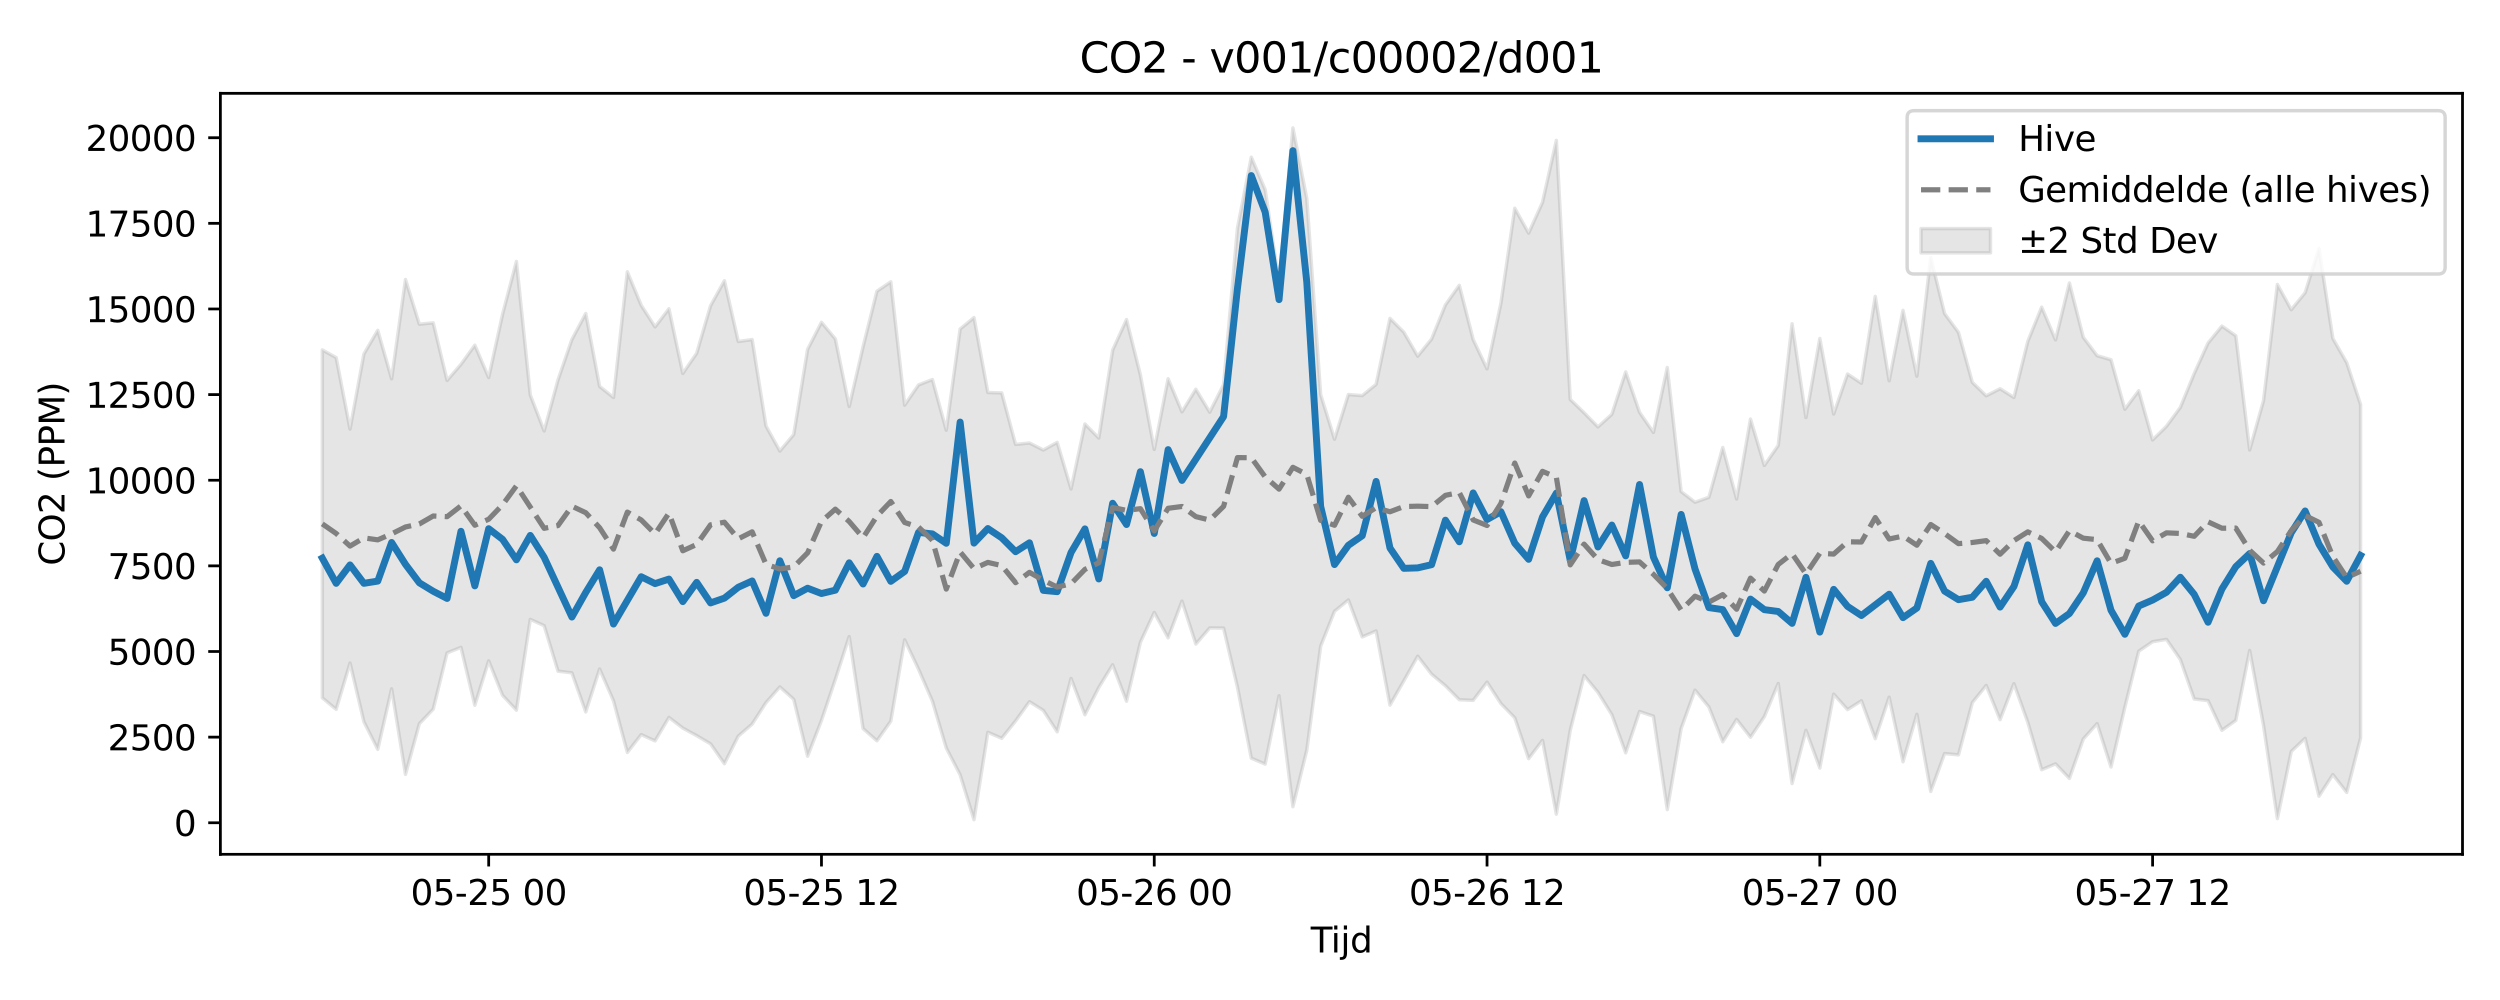 <?xml version="1.0" encoding="utf-8" standalone="no"?>
<!DOCTYPE svg PUBLIC "-//W3C//DTD SVG 1.1//EN"
  "http://www.w3.org/Graphics/SVG/1.1/DTD/svg11.dtd">
<svg xmlns:xlink="http://www.w3.org/1999/xlink" width="720pt" height="288pt" viewBox="0 0 720 288" xmlns="http://www.w3.org/2000/svg" version="1.1">
 <defs>
  <style type="text/css">*{stroke-linejoin: round; stroke-linecap: butt}</style>
 </defs>
 <g id="figure_1">
  <g id="patch_1">
   <path d="M 0 288 
L 720 288 
L 720 0 
L 0 0 
z
" style="fill: #ffffff"/>
  </g>
  <g id="axes_1">
   <g id="patch_2">
    <path d="M 63.47 246.04 
L 709.2 246.04 
L 709.2 26.88 
L 63.47 26.88 
z
" style="fill: #ffffff"/>
   </g>
   <g id="FillBetweenPolyCollection_1">
    <defs>
     <path id="m404942cc00" d="M 92.821 -187.23 
L 92.821 -87.02 
L 96.815 -83.701 
L 100.808 -97.043 
L 104.802 -80.137 
L 108.795 -72.18 
L 112.788 -89.615 
L 116.782 -64.968 
L 120.775 -79.576 
L 124.768 -83.764 
L 128.762 -99.962 
L 132.755 -101.563 
L 136.749 -84.878 
L 140.742 -97.674 
L 144.735 -87.753 
L 148.729 -83.465 
L 152.722 -109.619 
L 156.715 -107.804 
L 160.709 -94.693 
L 164.702 -94.223 
L 168.696 -82.958 
L 172.689 -95.328 
L 176.682 -86.18 
L 180.676 -71.297 
L 184.669 -76.434 
L 188.663 -74.62 
L 192.656 -81.383 
L 196.649 -78.308 
L 200.643 -76.134 
L 204.636 -73.774 
L 208.629 -68.051 
L 212.623 -75.991 
L 216.616 -79.459 
L 220.61 -85.636 
L 224.603 -90.169 
L 228.596 -86.59 
L 232.59 -70.209 
L 236.583 -80.503 
L 240.577 -92.334 
L 244.57 -104.668 
L 248.563 -78.169 
L 252.557 -74.65 
L 256.55 -80.3 
L 260.543 -103.726 
L 264.537 -95.259 
L 268.53 -86.086 
L 272.524 -72.586 
L 276.517 -64.861 
L 280.51 -51.922 
L 284.504 -77.099 
L 288.497 -75.369 
L 292.491 -80.362 
L 296.484 -85.912 
L 300.477 -83.409 
L 304.471 -77.233 
L 308.464 -92.607 
L 312.457 -82.143 
L 316.451 -90.005 
L 320.444 -96.538 
L 324.438 -86.05 
L 328.431 -102.989 
L 332.424 -111.616 
L 336.418 -104.304 
L 340.411 -114.879 
L 344.404 -102.519 
L 348.398 -107.147 
L 352.391 -107.103 
L 356.385 -90.116 
L 360.378 -69.644 
L 364.371 -67.937 
L 368.365 -87.611 
L 372.358 -55.672 
L 376.352 -71.935 
L 380.345 -101.881 
L 384.338 -111.933 
L 388.332 -115.22 
L 392.325 -104.557 
L 396.318 -106.288 
L 400.312 -84.926 
L 404.305 -91.91 
L 408.299 -99.021 
L 412.292 -93.837 
L 416.285 -90.491 
L 420.279 -86.479 
L 424.272 -86.29 
L 428.266 -91.539 
L 432.259 -85.381 
L 436.252 -81.266 
L 440.246 -69.502 
L 444.239 -74.78 
L 448.232 -53.511 
L 452.226 -77.658 
L 456.219 -93.443 
L 460.213 -88.607 
L 464.206 -82.178 
L 468.199 -71.191 
L 472.193 -83.08 
L 476.186 -81.737 
L 480.179 -54.832 
L 484.173 -78.198 
L 488.166 -89.237 
L 492.16 -84.38 
L 496.153 -74.37 
L 500.146 -80.794 
L 504.14 -75.671 
L 508.133 -81.599 
L 512.127 -91.154 
L 516.12 -62.337 
L 520.113 -77.671 
L 524.107 -66.802 
L 528.1 -88.087 
L 532.093 -83.638 
L 536.087 -86.172 
L 540.08 -75.256 
L 544.074 -87.206 
L 548.067 -68.607 
L 552.06 -82.286 
L 556.054 -60.064 
L 560.047 -70.975 
L 564.041 -70.595 
L 568.034 -85.647 
L 572.027 -90.593 
L 576.021 -80.731 
L 580.014 -91.096 
L 584.007 -79.972 
L 588.001 -66.32 
L 591.994 -68.007 
L 595.988 -63.81 
L 599.981 -75.148 
L 603.974 -79.601 
L 607.968 -67.099 
L 611.961 -84.316 
L 615.955 -100.457 
L 619.948 -103.187 
L 623.941 -103.852 
L 627.935 -98.076 
L 631.928 -86.692 
L 635.921 -86.215 
L 639.915 -77.673 
L 643.908 -80.521 
L 647.902 -100.662 
L 651.895 -79.06 
L 655.888 -52.235 
L 659.882 -71.568 
L 663.875 -75.358 
L 667.868 -58.694 
L 671.862 -64.917 
L 675.855 -59.781 
L 679.849 -75.48 
L 679.849 -171.487 
L 679.849 -171.487 
L 675.855 -183.558 
L 671.862 -190.516 
L 667.868 -216.444 
L 663.875 -203.688 
L 659.882 -198.811 
L 655.888 -206.084 
L 651.895 -172.614 
L 647.902 -158.41 
L 643.908 -191.301 
L 639.915 -194.08 
L 635.921 -189.202 
L 631.928 -180.397 
L 627.935 -170.663 
L 623.941 -165.224 
L 619.948 -161.298 
L 615.955 -175.473 
L 611.961 -170.129 
L 607.968 -184.393 
L 603.974 -185.555 
L 599.981 -190.863 
L 595.988 -206.497 
L 591.994 -190.124 
L 588.001 -199.547 
L 584.007 -189.683 
L 580.014 -173.523 
L 576.021 -176.043 
L 572.027 -174.006 
L 568.034 -177.885 
L 564.041 -192.266 
L 560.047 -197.677 
L 556.054 -213.821 
L 552.06 -179.66 
L 548.067 -198.612 
L 544.074 -178.333 
L 540.08 -202.637 
L 536.087 -177.631 
L 532.093 -180.282 
L 528.1 -168.761 
L 524.107 -190.515 
L 520.113 -167.745 
L 516.12 -194.757 
L 512.127 -159.707 
L 508.133 -153.961 
L 504.14 -167.312 
L 500.146 -144.293 
L 496.153 -159.122 
L 492.16 -144.785 
L 488.166 -143.363 
L 484.173 -146.423 
L 480.179 -182.154 
L 476.186 -163.462 
L 472.193 -169.251 
L 468.199 -180.89 
L 464.206 -168.673 
L 460.213 -165.054 
L 456.219 -169.13 
L 452.226 -172.977 
L 448.232 -247.566 
L 444.239 -229.729 
L 440.246 -220.857 
L 436.252 -228.027 
L 432.259 -200.628 
L 428.266 -181.774 
L 424.272 -190.231 
L 420.279 -205.832 
L 416.285 -200.197 
L 412.292 -190.349 
L 408.299 -185.421 
L 404.305 -192.324 
L 400.312 -196.3 
L 396.318 -177.308 
L 392.325 -174.062 
L 388.332 -174.373 
L 384.338 -161.507 
L 380.345 -174.38 
L 376.352 -230.834 
L 372.358 -251.158 
L 368.365 -206.643 
L 364.371 -233.367 
L 360.378 -242.734 
L 356.385 -222.295 
L 352.391 -177.239 
L 348.398 -169.291 
L 344.404 -175.906 
L 340.411 -169.389 
L 336.418 -178.925 
L 332.424 -158.568 
L 328.431 -180.019 
L 324.438 -195.972 
L 320.444 -187.162 
L 316.451 -161.844 
L 312.457 -165.895 
L 308.464 -147.176 
L 304.471 -160.6 
L 300.477 -158.396 
L 296.484 -160.421 
L 292.491 -160.007 
L 288.497 -174.848 
L 284.504 -174.953 
L 280.51 -196.54 
L 276.517 -193.228 
L 272.524 -164.099 
L 268.53 -178.695 
L 264.537 -177.146 
L 260.543 -171.321 
L 256.55 -206.839 
L 252.557 -204.124 
L 248.563 -188.127 
L 244.57 -170.939 
L 240.577 -190.393 
L 236.583 -195.177 
L 232.59 -187.37 
L 228.596 -162.854 
L 224.603 -158.102 
L 220.61 -165.312 
L 216.616 -190.208 
L 212.623 -189.643 
L 208.629 -207.154 
L 204.636 -199.933 
L 200.643 -186.258 
L 196.649 -180.446 
L 192.656 -199.084 
L 188.663 -193.852 
L 184.669 -200.08 
L 180.676 -209.724 
L 176.682 -173.524 
L 172.689 -176.707 
L 168.696 -197.728 
L 164.702 -190.209 
L 160.709 -178.582 
L 156.715 -163.887 
L 152.722 -174.266 
L 148.729 -212.708 
L 144.735 -197.469 
L 140.742 -179.252 
L 136.749 -188.586 
L 132.755 -183.063 
L 128.762 -178.434 
L 124.768 -195.025 
L 120.775 -194.627 
L 116.782 -207.498 
L 112.788 -178.886 
L 108.795 -192.867 
L 104.802 -186.048 
L 100.808 -164.414 
L 96.815 -185.01 
L 92.821 -187.23 
z
" style="stroke: #808080; stroke-opacity: 0.2"/>
    </defs>
    <g clip-path="url(#p9a99106f44)">
     <use xlink:href="#m404942cc00" x="0" y="288" style="fill: #808080; fill-opacity: 0.2; stroke: #808080; stroke-opacity: 0.2"/>
    </g>
   </g>
   <g id="matplotlib.axis_1">
    <g id="xtick_1">
     <g id="line2d_1">
      <defs>
       <path id="mf696242d8b" d="M 0 0 
L 0 3.5 
" style="stroke: #000000; stroke-width: 0.8"/>
      </defs>
      <g>
       <use xlink:href="#mf696242d8b" x="140.742" y="246.04" style="stroke: #000000; stroke-width: 0.8"/>
      </g>
     </g>
     <g id="text_1">
      <!-- 05-25 00 -->
      <g transform="translate(118.261 260.638) scale(0.1 -0.1)">
       <defs>
        <path id="DejaVuSans-30" d="M 2034 4250 
Q 1547 4250 1301 3770 
Q 1056 3291 1056 2328 
Q 1056 1369 1301 889 
Q 1547 409 2034 409 
Q 2525 409 2770 889 
Q 3016 1369 3016 2328 
Q 3016 3291 2770 3770 
Q 2525 4250 2034 4250 
z
M 2034 4750 
Q 2819 4750 3233 4129 
Q 3647 3509 3647 2328 
Q 3647 1150 3233 529 
Q 2819 -91 2034 -91 
Q 1250 -91 836 529 
Q 422 1150 422 2328 
Q 422 3509 836 4129 
Q 1250 4750 2034 4750 
z
" transform="scale(0.016)"/>
        <path id="DejaVuSans-35" d="M 691 4666 
L 3169 4666 
L 3169 4134 
L 1269 4134 
L 1269 2991 
Q 1406 3038 1543 3061 
Q 1681 3084 1819 3084 
Q 2600 3084 3056 2656 
Q 3513 2228 3513 1497 
Q 3513 744 3044 326 
Q 2575 -91 1722 -91 
Q 1428 -91 1123 -41 
Q 819 9 494 109 
L 494 744 
Q 775 591 1075 516 
Q 1375 441 1709 441 
Q 2250 441 2565 725 
Q 2881 1009 2881 1497 
Q 2881 1984 2565 2268 
Q 2250 2553 1709 2553 
Q 1456 2553 1204 2497 
Q 953 2441 691 2322 
L 691 4666 
z
" transform="scale(0.016)"/>
        <path id="DejaVuSans-2d" d="M 313 2009 
L 1997 2009 
L 1997 1497 
L 313 1497 
L 313 2009 
z
" transform="scale(0.016)"/>
        <path id="DejaVuSans-32" d="M 1228 531 
L 3431 531 
L 3431 0 
L 469 0 
L 469 531 
Q 828 903 1448 1529 
Q 2069 2156 2228 2338 
Q 2531 2678 2651 2914 
Q 2772 3150 2772 3378 
Q 2772 3750 2511 3984 
Q 2250 4219 1831 4219 
Q 1534 4219 1204 4116 
Q 875 4013 500 3803 
L 500 4441 
Q 881 4594 1212 4672 
Q 1544 4750 1819 4750 
Q 2544 4750 2975 4387 
Q 3406 4025 3406 3419 
Q 3406 3131 3298 2873 
Q 3191 2616 2906 2266 
Q 2828 2175 2409 1742 
Q 1991 1309 1228 531 
z
" transform="scale(0.016)"/>
        <path id="DejaVuSans-20" transform="scale(0.016)"/>
       </defs>
       <use xlink:href="#DejaVuSans-30"/>
       <use xlink:href="#DejaVuSans-35" transform="translate(63.623 0)"/>
       <use xlink:href="#DejaVuSans-2d" transform="translate(127.246 0)"/>
       <use xlink:href="#DejaVuSans-32" transform="translate(163.33 0)"/>
       <use xlink:href="#DejaVuSans-35" transform="translate(226.953 0)"/>
       <use xlink:href="#DejaVuSans-20" transform="translate(290.576 0)"/>
       <use xlink:href="#DejaVuSans-30" transform="translate(322.363 0)"/>
       <use xlink:href="#DejaVuSans-30" transform="translate(385.986 0)"/>
      </g>
     </g>
    </g>
    <g id="xtick_2">
     <g id="line2d_2">
      <g>
       <use xlink:href="#mf696242d8b" x="236.583" y="246.04" style="stroke: #000000; stroke-width: 0.8"/>
      </g>
     </g>
     <g id="text_2">
      <!-- 05-25 12 -->
      <g transform="translate(214.103 260.638) scale(0.1 -0.1)">
       <defs>
        <path id="DejaVuSans-31" d="M 794 531 
L 1825 531 
L 1825 4091 
L 703 3866 
L 703 4441 
L 1819 4666 
L 2450 4666 
L 2450 531 
L 3481 531 
L 3481 0 
L 794 0 
L 794 531 
z
" transform="scale(0.016)"/>
       </defs>
       <use xlink:href="#DejaVuSans-30"/>
       <use xlink:href="#DejaVuSans-35" transform="translate(63.623 0)"/>
       <use xlink:href="#DejaVuSans-2d" transform="translate(127.246 0)"/>
       <use xlink:href="#DejaVuSans-32" transform="translate(163.33 0)"/>
       <use xlink:href="#DejaVuSans-35" transform="translate(226.953 0)"/>
       <use xlink:href="#DejaVuSans-20" transform="translate(290.576 0)"/>
       <use xlink:href="#DejaVuSans-31" transform="translate(322.363 0)"/>
       <use xlink:href="#DejaVuSans-32" transform="translate(385.986 0)"/>
      </g>
     </g>
    </g>
    <g id="xtick_3">
     <g id="line2d_3">
      <g>
       <use xlink:href="#mf696242d8b" x="332.424" y="246.04" style="stroke: #000000; stroke-width: 0.8"/>
      </g>
     </g>
     <g id="text_3">
      <!-- 05-26 00 -->
      <g transform="translate(309.944 260.638) scale(0.1 -0.1)">
       <defs>
        <path id="DejaVuSans-36" d="M 2113 2584 
Q 1688 2584 1439 2293 
Q 1191 2003 1191 1497 
Q 1191 994 1439 701 
Q 1688 409 2113 409 
Q 2538 409 2786 701 
Q 3034 994 3034 1497 
Q 3034 2003 2786 2293 
Q 2538 2584 2113 2584 
z
M 3366 4563 
L 3366 3988 
Q 3128 4100 2886 4159 
Q 2644 4219 2406 4219 
Q 1781 4219 1451 3797 
Q 1122 3375 1075 2522 
Q 1259 2794 1537 2939 
Q 1816 3084 2150 3084 
Q 2853 3084 3261 2657 
Q 3669 2231 3669 1497 
Q 3669 778 3244 343 
Q 2819 -91 2113 -91 
Q 1303 -91 875 529 
Q 447 1150 447 2328 
Q 447 3434 972 4092 
Q 1497 4750 2381 4750 
Q 2619 4750 2861 4703 
Q 3103 4656 3366 4563 
z
" transform="scale(0.016)"/>
       </defs>
       <use xlink:href="#DejaVuSans-30"/>
       <use xlink:href="#DejaVuSans-35" transform="translate(63.623 0)"/>
       <use xlink:href="#DejaVuSans-2d" transform="translate(127.246 0)"/>
       <use xlink:href="#DejaVuSans-32" transform="translate(163.33 0)"/>
       <use xlink:href="#DejaVuSans-36" transform="translate(226.953 0)"/>
       <use xlink:href="#DejaVuSans-20" transform="translate(290.576 0)"/>
       <use xlink:href="#DejaVuSans-30" transform="translate(322.363 0)"/>
       <use xlink:href="#DejaVuSans-30" transform="translate(385.986 0)"/>
      </g>
     </g>
    </g>
    <g id="xtick_4">
     <g id="line2d_4">
      <g>
       <use xlink:href="#mf696242d8b" x="428.266" y="246.04" style="stroke: #000000; stroke-width: 0.8"/>
      </g>
     </g>
     <g id="text_4">
      <!-- 05-26 12 -->
      <g transform="translate(405.785 260.638) scale(0.1 -0.1)">
       <use xlink:href="#DejaVuSans-30"/>
       <use xlink:href="#DejaVuSans-35" transform="translate(63.623 0)"/>
       <use xlink:href="#DejaVuSans-2d" transform="translate(127.246 0)"/>
       <use xlink:href="#DejaVuSans-32" transform="translate(163.33 0)"/>
       <use xlink:href="#DejaVuSans-36" transform="translate(226.953 0)"/>
       <use xlink:href="#DejaVuSans-20" transform="translate(290.576 0)"/>
       <use xlink:href="#DejaVuSans-31" transform="translate(322.363 0)"/>
       <use xlink:href="#DejaVuSans-32" transform="translate(385.986 0)"/>
      </g>
     </g>
    </g>
    <g id="xtick_5">
     <g id="line2d_5">
      <g>
       <use xlink:href="#mf696242d8b" x="524.107" y="246.04" style="stroke: #000000; stroke-width: 0.8"/>
      </g>
     </g>
     <g id="text_5">
      <!-- 05-27 00 -->
      <g transform="translate(501.626 260.638) scale(0.1 -0.1)">
       <defs>
        <path id="DejaVuSans-37" d="M 525 4666 
L 3525 4666 
L 3525 4397 
L 1831 0 
L 1172 0 
L 2766 4134 
L 525 4134 
L 525 4666 
z
" transform="scale(0.016)"/>
       </defs>
       <use xlink:href="#DejaVuSans-30"/>
       <use xlink:href="#DejaVuSans-35" transform="translate(63.623 0)"/>
       <use xlink:href="#DejaVuSans-2d" transform="translate(127.246 0)"/>
       <use xlink:href="#DejaVuSans-32" transform="translate(163.33 0)"/>
       <use xlink:href="#DejaVuSans-37" transform="translate(226.953 0)"/>
       <use xlink:href="#DejaVuSans-20" transform="translate(290.576 0)"/>
       <use xlink:href="#DejaVuSans-30" transform="translate(322.363 0)"/>
       <use xlink:href="#DejaVuSans-30" transform="translate(385.986 0)"/>
      </g>
     </g>
    </g>
    <g id="xtick_6">
     <g id="line2d_6">
      <g>
       <use xlink:href="#mf696242d8b" x="619.948" y="246.04" style="stroke: #000000; stroke-width: 0.8"/>
      </g>
     </g>
     <g id="text_6">
      <!-- 05-27 12 -->
      <g transform="translate(597.467 260.638) scale(0.1 -0.1)">
       <use xlink:href="#DejaVuSans-30"/>
       <use xlink:href="#DejaVuSans-35" transform="translate(63.623 0)"/>
       <use xlink:href="#DejaVuSans-2d" transform="translate(127.246 0)"/>
       <use xlink:href="#DejaVuSans-32" transform="translate(163.33 0)"/>
       <use xlink:href="#DejaVuSans-37" transform="translate(226.953 0)"/>
       <use xlink:href="#DejaVuSans-20" transform="translate(290.576 0)"/>
       <use xlink:href="#DejaVuSans-31" transform="translate(322.363 0)"/>
       <use xlink:href="#DejaVuSans-32" transform="translate(385.986 0)"/>
      </g>
     </g>
    </g>
    <g id="text_7">
     <!-- Tijd -->
     <g transform="translate(377.485 274.317) scale(0.1 -0.1)">
      <defs>
       <path id="DejaVuSans-54" d="M -19 4666 
L 3928 4666 
L 3928 4134 
L 2272 4134 
L 2272 0 
L 1638 0 
L 1638 4134 
L -19 4134 
L -19 4666 
z
" transform="scale(0.016)"/>
       <path id="DejaVuSans-69" d="M 603 3500 
L 1178 3500 
L 1178 0 
L 603 0 
L 603 3500 
z
M 603 4863 
L 1178 4863 
L 1178 4134 
L 603 4134 
L 603 4863 
z
" transform="scale(0.016)"/>
       <path id="DejaVuSans-6a" d="M 603 3500 
L 1178 3500 
L 1178 -63 
Q 1178 -731 923 -1031 
Q 669 -1331 103 -1331 
L -116 -1331 
L -116 -844 
L 38 -844 
Q 366 -844 484 -692 
Q 603 -541 603 -63 
L 603 3500 
z
M 603 4863 
L 1178 4863 
L 1178 4134 
L 603 4134 
L 603 4863 
z
" transform="scale(0.016)"/>
       <path id="DejaVuSans-64" d="M 2906 2969 
L 2906 4863 
L 3481 4863 
L 3481 0 
L 2906 0 
L 2906 525 
Q 2725 213 2448 61 
Q 2172 -91 1784 -91 
Q 1150 -91 751 415 
Q 353 922 353 1747 
Q 353 2572 751 3078 
Q 1150 3584 1784 3584 
Q 2172 3584 2448 3432 
Q 2725 3281 2906 2969 
z
M 947 1747 
Q 947 1113 1208 752 
Q 1469 391 1925 391 
Q 2381 391 2643 752 
Q 2906 1113 2906 1747 
Q 2906 2381 2643 2742 
Q 2381 3103 1925 3103 
Q 1469 3103 1208 2742 
Q 947 2381 947 1747 
z
" transform="scale(0.016)"/>
      </defs>
      <use xlink:href="#DejaVuSans-54"/>
      <use xlink:href="#DejaVuSans-69" transform="translate(57.959 0)"/>
      <use xlink:href="#DejaVuSans-6a" transform="translate(85.742 0)"/>
      <use xlink:href="#DejaVuSans-64" transform="translate(113.525 0)"/>
     </g>
    </g>
   </g>
   <g id="matplotlib.axis_2">
    <g id="ytick_1">
     <g id="line2d_7">
      <defs>
       <path id="m072c1b5918" d="M 0 0 
L -3.5 0 
" style="stroke: #000000; stroke-width: 0.8"/>
      </defs>
      <g>
       <use xlink:href="#m072c1b5918" x="63.47" y="236.954" style="stroke: #000000; stroke-width: 0.8"/>
      </g>
     </g>
     <g id="text_8">
      <!-- 0 -->
      <g transform="translate(50.108 240.753) scale(0.1 -0.1)">
       <use xlink:href="#DejaVuSans-30"/>
      </g>
     </g>
    </g>
    <g id="ytick_2">
     <g id="line2d_8">
      <g>
       <use xlink:href="#m072c1b5918" x="63.47" y="212.292" style="stroke: #000000; stroke-width: 0.8"/>
      </g>
     </g>
     <g id="text_9">
      <!-- 2500 -->
      <g transform="translate(31.02 216.091) scale(0.1 -0.1)">
       <use xlink:href="#DejaVuSans-32"/>
       <use xlink:href="#DejaVuSans-35" transform="translate(63.623 0)"/>
       <use xlink:href="#DejaVuSans-30" transform="translate(127.246 0)"/>
       <use xlink:href="#DejaVuSans-30" transform="translate(190.869 0)"/>
      </g>
     </g>
    </g>
    <g id="ytick_3">
     <g id="line2d_9">
      <g>
       <use xlink:href="#m072c1b5918" x="63.47" y="187.631" style="stroke: #000000; stroke-width: 0.8"/>
      </g>
     </g>
     <g id="text_10">
      <!-- 5000 -->
      <g transform="translate(31.02 191.43) scale(0.1 -0.1)">
       <use xlink:href="#DejaVuSans-35"/>
       <use xlink:href="#DejaVuSans-30" transform="translate(63.623 0)"/>
       <use xlink:href="#DejaVuSans-30" transform="translate(127.246 0)"/>
       <use xlink:href="#DejaVuSans-30" transform="translate(190.869 0)"/>
      </g>
     </g>
    </g>
    <g id="ytick_4">
     <g id="line2d_10">
      <g>
       <use xlink:href="#m072c1b5918" x="63.47" y="162.969" style="stroke: #000000; stroke-width: 0.8"/>
      </g>
     </g>
     <g id="text_11">
      <!-- 7500 -->
      <g transform="translate(31.02 166.768) scale(0.1 -0.1)">
       <use xlink:href="#DejaVuSans-37"/>
       <use xlink:href="#DejaVuSans-35" transform="translate(63.623 0)"/>
       <use xlink:href="#DejaVuSans-30" transform="translate(127.246 0)"/>
       <use xlink:href="#DejaVuSans-30" transform="translate(190.869 0)"/>
      </g>
     </g>
    </g>
    <g id="ytick_5">
     <g id="line2d_11">
      <g>
       <use xlink:href="#m072c1b5918" x="63.47" y="138.308" style="stroke: #000000; stroke-width: 0.8"/>
      </g>
     </g>
     <g id="text_12">
      <!-- 10000 -->
      <g transform="translate(24.657 142.107) scale(0.1 -0.1)">
       <use xlink:href="#DejaVuSans-31"/>
       <use xlink:href="#DejaVuSans-30" transform="translate(63.623 0)"/>
       <use xlink:href="#DejaVuSans-30" transform="translate(127.246 0)"/>
       <use xlink:href="#DejaVuSans-30" transform="translate(190.869 0)"/>
       <use xlink:href="#DejaVuSans-30" transform="translate(254.492 0)"/>
      </g>
     </g>
    </g>
    <g id="ytick_6">
     <g id="line2d_12">
      <g>
       <use xlink:href="#m072c1b5918" x="63.47" y="113.646" style="stroke: #000000; stroke-width: 0.8"/>
      </g>
     </g>
     <g id="text_13">
      <!-- 12500 -->
      <g transform="translate(24.657 117.445) scale(0.1 -0.1)">
       <use xlink:href="#DejaVuSans-31"/>
       <use xlink:href="#DejaVuSans-32" transform="translate(63.623 0)"/>
       <use xlink:href="#DejaVuSans-35" transform="translate(127.246 0)"/>
       <use xlink:href="#DejaVuSans-30" transform="translate(190.869 0)"/>
       <use xlink:href="#DejaVuSans-30" transform="translate(254.492 0)"/>
      </g>
     </g>
    </g>
    <g id="ytick_7">
     <g id="line2d_13">
      <g>
       <use xlink:href="#m072c1b5918" x="63.47" y="88.984" style="stroke: #000000; stroke-width: 0.8"/>
      </g>
     </g>
     <g id="text_14">
      <!-- 15000 -->
      <g transform="translate(24.657 92.784) scale(0.1 -0.1)">
       <use xlink:href="#DejaVuSans-31"/>
       <use xlink:href="#DejaVuSans-35" transform="translate(63.623 0)"/>
       <use xlink:href="#DejaVuSans-30" transform="translate(127.246 0)"/>
       <use xlink:href="#DejaVuSans-30" transform="translate(190.869 0)"/>
       <use xlink:href="#DejaVuSans-30" transform="translate(254.492 0)"/>
      </g>
     </g>
    </g>
    <g id="ytick_8">
     <g id="line2d_14">
      <g>
       <use xlink:href="#m072c1b5918" x="63.47" y="64.323" style="stroke: #000000; stroke-width: 0.8"/>
      </g>
     </g>
     <g id="text_15">
      <!-- 17500 -->
      <g transform="translate(24.657 68.122) scale(0.1 -0.1)">
       <use xlink:href="#DejaVuSans-31"/>
       <use xlink:href="#DejaVuSans-37" transform="translate(63.623 0)"/>
       <use xlink:href="#DejaVuSans-35" transform="translate(127.246 0)"/>
       <use xlink:href="#DejaVuSans-30" transform="translate(190.869 0)"/>
       <use xlink:href="#DejaVuSans-30" transform="translate(254.492 0)"/>
      </g>
     </g>
    </g>
    <g id="ytick_9">
     <g id="line2d_15">
      <g>
       <use xlink:href="#m072c1b5918" x="63.47" y="39.661" style="stroke: #000000; stroke-width: 0.8"/>
      </g>
     </g>
     <g id="text_16">
      <!-- 20000 -->
      <g transform="translate(24.657 43.46) scale(0.1 -0.1)">
       <use xlink:href="#DejaVuSans-32"/>
       <use xlink:href="#DejaVuSans-30" transform="translate(63.623 0)"/>
       <use xlink:href="#DejaVuSans-30" transform="translate(127.246 0)"/>
       <use xlink:href="#DejaVuSans-30" transform="translate(190.869 0)"/>
       <use xlink:href="#DejaVuSans-30" transform="translate(254.492 0)"/>
      </g>
     </g>
    </g>
    <g id="text_17">
     <!-- CO2 (PPM) -->
     <g transform="translate(18.578 162.903) rotate(-90) scale(0.1 -0.1)">
      <defs>
       <path id="DejaVuSans-43" d="M 4122 4306 
L 4122 3641 
Q 3803 3938 3442 4084 
Q 3081 4231 2675 4231 
Q 1875 4231 1450 3742 
Q 1025 3253 1025 2328 
Q 1025 1406 1450 917 
Q 1875 428 2675 428 
Q 3081 428 3442 575 
Q 3803 722 4122 1019 
L 4122 359 
Q 3791 134 3420 21 
Q 3050 -91 2638 -91 
Q 1578 -91 968 557 
Q 359 1206 359 2328 
Q 359 3453 968 4101 
Q 1578 4750 2638 4750 
Q 3056 4750 3426 4639 
Q 3797 4528 4122 4306 
z
" transform="scale(0.016)"/>
       <path id="DejaVuSans-4f" d="M 2522 4238 
Q 1834 4238 1429 3725 
Q 1025 3213 1025 2328 
Q 1025 1447 1429 934 
Q 1834 422 2522 422 
Q 3209 422 3611 934 
Q 4013 1447 4013 2328 
Q 4013 3213 3611 3725 
Q 3209 4238 2522 4238 
z
M 2522 4750 
Q 3503 4750 4090 4092 
Q 4678 3434 4678 2328 
Q 4678 1225 4090 567 
Q 3503 -91 2522 -91 
Q 1538 -91 948 565 
Q 359 1222 359 2328 
Q 359 3434 948 4092 
Q 1538 4750 2522 4750 
z
" transform="scale(0.016)"/>
       <path id="DejaVuSans-28" d="M 1984 4856 
Q 1566 4138 1362 3434 
Q 1159 2731 1159 2009 
Q 1159 1288 1364 580 
Q 1569 -128 1984 -844 
L 1484 -844 
Q 1016 -109 783 600 
Q 550 1309 550 2009 
Q 550 2706 781 3412 
Q 1013 4119 1484 4856 
L 1984 4856 
z
" transform="scale(0.016)"/>
       <path id="DejaVuSans-50" d="M 1259 4147 
L 1259 2394 
L 2053 2394 
Q 2494 2394 2734 2622 
Q 2975 2850 2975 3272 
Q 2975 3691 2734 3919 
Q 2494 4147 2053 4147 
L 1259 4147 
z
M 628 4666 
L 2053 4666 
Q 2838 4666 3239 4311 
Q 3641 3956 3641 3272 
Q 3641 2581 3239 2228 
Q 2838 1875 2053 1875 
L 1259 1875 
L 1259 0 
L 628 0 
L 628 4666 
z
" transform="scale(0.016)"/>
       <path id="DejaVuSans-4d" d="M 628 4666 
L 1569 4666 
L 2759 1491 
L 3956 4666 
L 4897 4666 
L 4897 0 
L 4281 0 
L 4281 4097 
L 3078 897 
L 2444 897 
L 1241 4097 
L 1241 0 
L 628 0 
L 628 4666 
z
" transform="scale(0.016)"/>
       <path id="DejaVuSans-29" d="M 513 4856 
L 1013 4856 
Q 1481 4119 1714 3412 
Q 1947 2706 1947 2009 
Q 1947 1309 1714 600 
Q 1481 -109 1013 -844 
L 513 -844 
Q 928 -128 1133 580 
Q 1338 1288 1338 2009 
Q 1338 2731 1133 3434 
Q 928 4138 513 4856 
z
" transform="scale(0.016)"/>
      </defs>
      <use xlink:href="#DejaVuSans-43"/>
      <use xlink:href="#DejaVuSans-4f" transform="translate(69.824 0)"/>
      <use xlink:href="#DejaVuSans-32" transform="translate(148.535 0)"/>
      <use xlink:href="#DejaVuSans-20" transform="translate(212.158 0)"/>
      <use xlink:href="#DejaVuSans-28" transform="translate(243.945 0)"/>
      <use xlink:href="#DejaVuSans-50" transform="translate(282.959 0)"/>
      <use xlink:href="#DejaVuSans-50" transform="translate(343.262 0)"/>
      <use xlink:href="#DejaVuSans-4d" transform="translate(403.564 0)"/>
      <use xlink:href="#DejaVuSans-29" transform="translate(489.844 0)"/>
     </g>
    </g>
   </g>
   <g id="line2d_16">
    <path d="M 92.821 160.75 
L 96.815 167.997 
L 100.808 162.699 
L 104.802 167.997 
L 108.795 167.356 
L 112.788 156.238 
L 116.782 162.542 
L 120.775 167.852 
L 124.768 170.285 
L 128.762 172.35 
L 132.755 153.022 
L 136.749 168.727 
L 140.742 152.266 
L 144.735 155.327 
L 148.729 161.226 
L 152.722 154.206 
L 156.715 160.513 
L 164.702 177.707 
L 168.696 170.619 
L 172.689 164.108 
L 176.682 179.724 
L 184.669 166.103 
L 188.663 168.079 
L 192.656 166.777 
L 196.649 173.258 
L 200.643 167.724 
L 204.636 173.639 
L 208.629 172.262 
L 212.623 169.13 
L 216.616 167.314 
L 220.61 176.632 
L 224.603 161.509 
L 228.596 171.545 
L 232.59 169.407 
L 236.583 170.936 
L 240.577 169.973 
L 244.57 162.094 
L 248.563 168.188 
L 252.557 160.237 
L 256.55 167.423 
L 260.543 164.572 
L 264.537 153.326 
L 268.53 153.765 
L 272.524 156.463 
L 276.517 121.561 
L 280.51 156.414 
L 284.504 152.22 
L 288.497 154.895 
L 292.491 158.888 
L 296.484 156.33 
L 300.477 170.026 
L 304.471 170.404 
L 308.464 159.115 
L 312.457 152.322 
L 316.451 166.737 
L 320.444 144.943 
L 324.438 151.059 
L 328.431 135.855 
L 332.424 153.634 
L 336.418 129.495 
L 340.411 138.357 
L 352.391 119.976 
L 356.385 83.09 
L 360.378 50.572 
L 364.371 61.102 
L 368.365 86.291 
L 372.358 43.39 
L 376.352 81.226 
L 380.345 145.819 
L 384.338 162.591 
L 388.332 157.05 
L 392.325 154.288 
L 396.318 138.653 
L 400.312 157.83 
L 404.305 163.679 
L 408.299 163.551 
L 412.292 162.627 
L 416.285 149.816 
L 420.279 156.031 
L 424.272 141.967 
L 428.266 149.626 
L 432.259 147.373 
L 436.252 156.449 
L 440.246 161.082 
L 444.239 148.869 
L 448.232 142.017 
L 452.226 161.371 
L 456.219 144.182 
L 460.213 157.521 
L 464.206 151.22 
L 468.199 160.089 
L 472.193 139.541 
L 476.186 160.444 
L 480.179 169.279 
L 484.173 148.159 
L 488.166 163.87 
L 492.16 174.994 
L 496.153 175.573 
L 500.146 182.485 
L 504.14 172.544 
L 508.133 175.586 
L 512.127 176.106 
L 516.12 179.525 
L 520.113 166.28 
L 524.107 182.041 
L 528.1 169.74 
L 532.093 174.642 
L 536.087 177.273 
L 544.074 171.14 
L 548.067 177.881 
L 552.06 175.106 
L 556.054 162.259 
L 560.047 170.246 
L 564.041 172.706 
L 568.034 172.002 
L 572.027 167.415 
L 576.021 174.84 
L 580.014 168.894 
L 584.007 156.917 
L 588.001 173.294 
L 591.994 179.548 
L 595.988 176.704 
L 599.981 170.749 
L 603.974 161.516 
L 607.968 175.747 
L 611.961 182.669 
L 615.955 174.534 
L 619.948 172.817 
L 623.941 170.58 
L 627.935 166.254 
L 631.928 171.181 
L 635.921 179.203 
L 639.915 169.631 
L 643.908 163.206 
L 647.902 159.428 
L 651.895 173.011 
L 659.882 153.415 
L 663.875 147.163 
L 667.868 156.735 
L 671.862 163.295 
L 675.855 167.402 
L 679.849 159.97 
L 679.849 159.97 
" clip-path="url(#p9a99106f44)" style="fill: none; stroke: #1f77b4; stroke-width: 2; stroke-linecap: square"/>
   </g>
   <g id="line2d_17">
    <path d="M 92.821 150.875 
L 96.815 153.644 
L 100.808 157.272 
L 104.802 154.908 
L 108.795 155.476 
L 112.788 153.75 
L 116.782 151.767 
L 120.775 150.899 
L 124.768 148.605 
L 128.762 148.802 
L 132.755 145.687 
L 136.749 151.268 
L 140.742 149.537 
L 144.735 145.389 
L 148.729 139.914 
L 156.715 152.155 
L 160.709 151.363 
L 164.702 145.784 
L 168.696 147.657 
L 172.689 151.983 
L 176.682 158.148 
L 180.676 147.489 
L 184.669 149.743 
L 188.663 153.764 
L 192.656 147.767 
L 196.649 158.623 
L 200.643 156.804 
L 204.636 151.146 
L 208.629 150.397 
L 212.623 155.183 
L 216.616 153.167 
L 220.61 162.526 
L 224.603 163.865 
L 228.596 163.278 
L 232.59 159.211 
L 236.583 150.16 
L 240.577 146.637 
L 244.57 150.196 
L 248.563 154.852 
L 252.557 148.613 
L 256.55 144.43 
L 260.543 150.477 
L 264.537 151.797 
L 268.53 155.61 
L 272.524 169.657 
L 276.517 158.956 
L 280.51 163.769 
L 284.504 161.974 
L 288.497 162.892 
L 292.491 167.815 
L 296.484 164.834 
L 300.477 167.097 
L 304.471 169.084 
L 308.464 168.108 
L 312.457 163.981 
L 316.451 162.075 
L 320.444 146.15 
L 324.438 146.989 
L 328.431 146.496 
L 332.424 152.908 
L 336.418 146.386 
L 340.411 145.866 
L 344.404 148.788 
L 348.398 149.781 
L 352.391 145.829 
L 356.385 131.795 
L 360.378 131.811 
L 364.371 137.348 
L 368.365 140.873 
L 372.358 134.585 
L 376.352 136.616 
L 380.345 149.87 
L 384.338 151.28 
L 388.332 143.204 
L 392.325 148.691 
L 396.318 146.202 
L 400.312 147.387 
L 404.305 145.883 
L 408.299 145.779 
L 412.292 145.907 
L 416.285 142.656 
L 420.279 141.844 
L 424.272 149.74 
L 428.266 151.344 
L 432.259 144.996 
L 436.252 133.354 
L 440.246 142.821 
L 444.239 135.745 
L 448.232 137.461 
L 452.226 162.682 
L 456.219 156.714 
L 460.213 161.169 
L 464.206 162.574 
L 468.199 161.959 
L 472.193 161.835 
L 476.186 165.4 
L 480.179 169.507 
L 484.173 175.69 
L 488.166 171.7 
L 492.16 173.418 
L 496.153 171.254 
L 500.146 175.457 
L 504.14 166.508 
L 508.133 170.22 
L 512.127 162.57 
L 516.12 159.453 
L 520.113 165.292 
L 524.107 159.341 
L 528.1 159.576 
L 532.093 156.04 
L 536.087 156.098 
L 540.08 149.053 
L 544.074 155.231 
L 548.067 154.39 
L 552.06 157.027 
L 556.054 151.058 
L 560.047 153.674 
L 564.041 156.569 
L 568.034 156.234 
L 572.027 155.701 
L 576.021 159.613 
L 580.014 155.69 
L 584.007 153.173 
L 588.001 155.066 
L 591.994 158.934 
L 595.988 152.846 
L 599.981 154.995 
L 603.974 155.422 
L 607.968 162.254 
L 611.961 160.778 
L 615.955 150.035 
L 619.948 155.758 
L 623.941 153.462 
L 627.935 153.63 
L 631.928 154.455 
L 635.921 150.292 
L 639.915 152.124 
L 643.908 152.089 
L 647.902 158.464 
L 651.895 162.163 
L 655.888 158.841 
L 659.882 152.81 
L 663.875 148.477 
L 667.868 150.431 
L 671.862 160.283 
L 675.855 166.331 
L 679.849 164.517 
L 679.849 164.517 
" clip-path="url(#p9a99106f44)" style="fill: none; stroke-dasharray: 5.55,2.4; stroke-dashoffset: 0; stroke: #808080; stroke-width: 1.5"/>
   </g>
   <g id="patch_3">
    <path d="M 63.47 246.04 
L 63.47 26.88 
" style="fill: none; stroke: #000000; stroke-width: 0.8; stroke-linejoin: miter; stroke-linecap: square"/>
   </g>
   <g id="patch_4">
    <path d="M 709.2 246.04 
L 709.2 26.88 
" style="fill: none; stroke: #000000; stroke-width: 0.8; stroke-linejoin: miter; stroke-linecap: square"/>
   </g>
   <g id="patch_5">
    <path d="M 63.47 246.04 
L 709.2 246.04 
" style="fill: none; stroke: #000000; stroke-width: 0.8; stroke-linejoin: miter; stroke-linecap: square"/>
   </g>
   <g id="patch_6">
    <path d="M 63.47 26.88 
L 709.2 26.88 
" style="fill: none; stroke: #000000; stroke-width: 0.8; stroke-linejoin: miter; stroke-linecap: square"/>
   </g>
   <g id="text_18">
    <!-- CO2 - v001/c00002/d001 -->
    <g transform="translate(310.932 20.88) scale(0.12 -0.12)">
     <defs>
      <path id="DejaVuSans-76" d="M 191 3500 
L 800 3500 
L 1894 563 
L 2988 3500 
L 3597 3500 
L 2284 0 
L 1503 0 
L 191 3500 
z
" transform="scale(0.016)"/>
      <path id="DejaVuSans-2f" d="M 1625 4666 
L 2156 4666 
L 531 -594 
L 0 -594 
L 1625 4666 
z
" transform="scale(0.016)"/>
      <path id="DejaVuSans-63" d="M 3122 3366 
L 3122 2828 
Q 2878 2963 2633 3030 
Q 2388 3097 2138 3097 
Q 1578 3097 1268 2742 
Q 959 2388 959 1747 
Q 959 1106 1268 751 
Q 1578 397 2138 397 
Q 2388 397 2633 464 
Q 2878 531 3122 666 
L 3122 134 
Q 2881 22 2623 -34 
Q 2366 -91 2075 -91 
Q 1284 -91 818 406 
Q 353 903 353 1747 
Q 353 2603 823 3093 
Q 1294 3584 2113 3584 
Q 2378 3584 2631 3529 
Q 2884 3475 3122 3366 
z
" transform="scale(0.016)"/>
     </defs>
     <use xlink:href="#DejaVuSans-43"/>
     <use xlink:href="#DejaVuSans-4f" transform="translate(69.824 0)"/>
     <use xlink:href="#DejaVuSans-32" transform="translate(148.535 0)"/>
     <use xlink:href="#DejaVuSans-20" transform="translate(212.158 0)"/>
     <use xlink:href="#DejaVuSans-2d" transform="translate(243.945 0)"/>
     <use xlink:href="#DejaVuSans-20" transform="translate(280.029 0)"/>
     <use xlink:href="#DejaVuSans-76" transform="translate(311.816 0)"/>
     <use xlink:href="#DejaVuSans-30" transform="translate(370.996 0)"/>
     <use xlink:href="#DejaVuSans-30" transform="translate(434.619 0)"/>
     <use xlink:href="#DejaVuSans-31" transform="translate(498.242 0)"/>
     <use xlink:href="#DejaVuSans-2f" transform="translate(561.865 0)"/>
     <use xlink:href="#DejaVuSans-63" transform="translate(595.557 0)"/>
     <use xlink:href="#DejaVuSans-30" transform="translate(650.537 0)"/>
     <use xlink:href="#DejaVuSans-30" transform="translate(714.16 0)"/>
     <use xlink:href="#DejaVuSans-30" transform="translate(777.783 0)"/>
     <use xlink:href="#DejaVuSans-30" transform="translate(841.406 0)"/>
     <use xlink:href="#DejaVuSans-32" transform="translate(905.029 0)"/>
     <use xlink:href="#DejaVuSans-2f" transform="translate(968.652 0)"/>
     <use xlink:href="#DejaVuSans-64" transform="translate(1002.344 0)"/>
     <use xlink:href="#DejaVuSans-30" transform="translate(1065.82 0)"/>
     <use xlink:href="#DejaVuSans-30" transform="translate(1129.443 0)"/>
     <use xlink:href="#DejaVuSans-31" transform="translate(1193.066 0)"/>
    </g>
   </g>
   <g id="legend_1">
    <g id="patch_7">
     <path d="M 551.256 78.914 
L 702.2 78.914 
Q 704.2 78.914 704.2 76.914 
L 704.2 33.88 
Q 704.2 31.88 702.2 31.88 
L 551.256 31.88 
Q 549.256 31.88 549.256 33.88 
L 549.256 76.914 
Q 549.256 78.914 551.256 78.914 
z
" style="fill: #ffffff; opacity: 0.8; stroke: #cccccc; stroke-linejoin: miter"/>
    </g>
    <g id="line2d_18">
     <path d="M 553.256 39.978 
L 563.256 39.978 
L 573.256 39.978 
" style="fill: none; stroke: #1f77b4; stroke-width: 2; stroke-linecap: square"/>
    </g>
    <g id="text_19">
     <!-- Hive -->
     <g transform="translate(581.256 43.478) scale(0.1 -0.1)">
      <defs>
       <path id="DejaVuSans-48" d="M 628 4666 
L 1259 4666 
L 1259 2753 
L 3553 2753 
L 3553 4666 
L 4184 4666 
L 4184 0 
L 3553 0 
L 3553 2222 
L 1259 2222 
L 1259 0 
L 628 0 
L 628 4666 
z
" transform="scale(0.016)"/>
       <path id="DejaVuSans-65" d="M 3597 1894 
L 3597 1613 
L 953 1613 
Q 991 1019 1311 708 
Q 1631 397 2203 397 
Q 2534 397 2845 478 
Q 3156 559 3463 722 
L 3463 178 
Q 3153 47 2828 -22 
Q 2503 -91 2169 -91 
Q 1331 -91 842 396 
Q 353 884 353 1716 
Q 353 2575 817 3079 
Q 1281 3584 2069 3584 
Q 2775 3584 3186 3129 
Q 3597 2675 3597 1894 
z
M 3022 2063 
Q 3016 2534 2758 2815 
Q 2500 3097 2075 3097 
Q 1594 3097 1305 2825 
Q 1016 2553 972 2059 
L 3022 2063 
z
" transform="scale(0.016)"/>
      </defs>
      <use xlink:href="#DejaVuSans-48"/>
      <use xlink:href="#DejaVuSans-69" transform="translate(75.195 0)"/>
      <use xlink:href="#DejaVuSans-76" transform="translate(102.979 0)"/>
      <use xlink:href="#DejaVuSans-65" transform="translate(162.158 0)"/>
     </g>
    </g>
    <g id="line2d_19">
     <path d="M 553.256 54.657 
L 563.256 54.657 
L 573.256 54.657 
" style="fill: none; stroke-dasharray: 5.55,2.4; stroke-dashoffset: 0; stroke: #808080; stroke-width: 1.5"/>
    </g>
    <g id="text_20">
     <!-- Gemiddelde (alle hives) -->
     <g transform="translate(581.256 58.157) scale(0.1 -0.1)">
      <defs>
       <path id="DejaVuSans-47" d="M 3809 666 
L 3809 1919 
L 2778 1919 
L 2778 2438 
L 4434 2438 
L 4434 434 
Q 4069 175 3628 42 
Q 3188 -91 2688 -91 
Q 1594 -91 976 548 
Q 359 1188 359 2328 
Q 359 3472 976 4111 
Q 1594 4750 2688 4750 
Q 3144 4750 3555 4637 
Q 3966 4525 4313 4306 
L 4313 3634 
Q 3963 3931 3569 4081 
Q 3175 4231 2741 4231 
Q 1884 4231 1454 3753 
Q 1025 3275 1025 2328 
Q 1025 1384 1454 906 
Q 1884 428 2741 428 
Q 3075 428 3337 486 
Q 3600 544 3809 666 
z
" transform="scale(0.016)"/>
       <path id="DejaVuSans-6d" d="M 3328 2828 
Q 3544 3216 3844 3400 
Q 4144 3584 4550 3584 
Q 5097 3584 5394 3201 
Q 5691 2819 5691 2113 
L 5691 0 
L 5113 0 
L 5113 2094 
Q 5113 2597 4934 2840 
Q 4756 3084 4391 3084 
Q 3944 3084 3684 2787 
Q 3425 2491 3425 1978 
L 3425 0 
L 2847 0 
L 2847 2094 
Q 2847 2600 2669 2842 
Q 2491 3084 2119 3084 
Q 1678 3084 1418 2786 
Q 1159 2488 1159 1978 
L 1159 0 
L 581 0 
L 581 3500 
L 1159 3500 
L 1159 2956 
Q 1356 3278 1631 3431 
Q 1906 3584 2284 3584 
Q 2666 3584 2933 3390 
Q 3200 3197 3328 2828 
z
" transform="scale(0.016)"/>
       <path id="DejaVuSans-6c" d="M 603 4863 
L 1178 4863 
L 1178 0 
L 603 0 
L 603 4863 
z
" transform="scale(0.016)"/>
       <path id="DejaVuSans-61" d="M 2194 1759 
Q 1497 1759 1228 1600 
Q 959 1441 959 1056 
Q 959 750 1161 570 
Q 1363 391 1709 391 
Q 2188 391 2477 730 
Q 2766 1069 2766 1631 
L 2766 1759 
L 2194 1759 
z
M 3341 1997 
L 3341 0 
L 2766 0 
L 2766 531 
Q 2569 213 2275 61 
Q 1981 -91 1556 -91 
Q 1019 -91 701 211 
Q 384 513 384 1019 
Q 384 1609 779 1909 
Q 1175 2209 1959 2209 
L 2766 2209 
L 2766 2266 
Q 2766 2663 2505 2880 
Q 2244 3097 1772 3097 
Q 1472 3097 1187 3025 
Q 903 2953 641 2809 
L 641 3341 
Q 956 3463 1253 3523 
Q 1550 3584 1831 3584 
Q 2591 3584 2966 3190 
Q 3341 2797 3341 1997 
z
" transform="scale(0.016)"/>
       <path id="DejaVuSans-68" d="M 3513 2113 
L 3513 0 
L 2938 0 
L 2938 2094 
Q 2938 2591 2744 2837 
Q 2550 3084 2163 3084 
Q 1697 3084 1428 2787 
Q 1159 2491 1159 1978 
L 1159 0 
L 581 0 
L 581 4863 
L 1159 4863 
L 1159 2956 
Q 1366 3272 1645 3428 
Q 1925 3584 2291 3584 
Q 2894 3584 3203 3211 
Q 3513 2838 3513 2113 
z
" transform="scale(0.016)"/>
       <path id="DejaVuSans-73" d="M 2834 3397 
L 2834 2853 
Q 2591 2978 2328 3040 
Q 2066 3103 1784 3103 
Q 1356 3103 1142 2972 
Q 928 2841 928 2578 
Q 928 2378 1081 2264 
Q 1234 2150 1697 2047 
L 1894 2003 
Q 2506 1872 2764 1633 
Q 3022 1394 3022 966 
Q 3022 478 2636 193 
Q 2250 -91 1575 -91 
Q 1294 -91 989 -36 
Q 684 19 347 128 
L 347 722 
Q 666 556 975 473 
Q 1284 391 1588 391 
Q 1994 391 2212 530 
Q 2431 669 2431 922 
Q 2431 1156 2273 1281 
Q 2116 1406 1581 1522 
L 1381 1569 
Q 847 1681 609 1914 
Q 372 2147 372 2553 
Q 372 3047 722 3315 
Q 1072 3584 1716 3584 
Q 2034 3584 2315 3537 
Q 2597 3491 2834 3397 
z
" transform="scale(0.016)"/>
      </defs>
      <use xlink:href="#DejaVuSans-47"/>
      <use xlink:href="#DejaVuSans-65" transform="translate(77.49 0)"/>
      <use xlink:href="#DejaVuSans-6d" transform="translate(139.014 0)"/>
      <use xlink:href="#DejaVuSans-69" transform="translate(236.426 0)"/>
      <use xlink:href="#DejaVuSans-64" transform="translate(264.209 0)"/>
      <use xlink:href="#DejaVuSans-64" transform="translate(327.686 0)"/>
      <use xlink:href="#DejaVuSans-65" transform="translate(391.162 0)"/>
      <use xlink:href="#DejaVuSans-6c" transform="translate(452.686 0)"/>
      <use xlink:href="#DejaVuSans-64" transform="translate(480.469 0)"/>
      <use xlink:href="#DejaVuSans-65" transform="translate(543.945 0)"/>
      <use xlink:href="#DejaVuSans-20" transform="translate(605.469 0)"/>
      <use xlink:href="#DejaVuSans-28" transform="translate(637.256 0)"/>
      <use xlink:href="#DejaVuSans-61" transform="translate(676.27 0)"/>
      <use xlink:href="#DejaVuSans-6c" transform="translate(737.549 0)"/>
      <use xlink:href="#DejaVuSans-6c" transform="translate(765.332 0)"/>
      <use xlink:href="#DejaVuSans-65" transform="translate(793.115 0)"/>
      <use xlink:href="#DejaVuSans-20" transform="translate(854.639 0)"/>
      <use xlink:href="#DejaVuSans-68" transform="translate(886.426 0)"/>
      <use xlink:href="#DejaVuSans-69" transform="translate(949.805 0)"/>
      <use xlink:href="#DejaVuSans-76" transform="translate(977.588 0)"/>
      <use xlink:href="#DejaVuSans-65" transform="translate(1036.768 0)"/>
      <use xlink:href="#DejaVuSans-73" transform="translate(1098.291 0)"/>
      <use xlink:href="#DejaVuSans-29" transform="translate(1150.391 0)"/>
     </g>
    </g>
    <g id="patch_8">
     <path d="M 553.256 72.835 
L 573.256 72.835 
L 573.256 65.835 
L 553.256 65.835 
z
" style="fill: #808080; fill-opacity: 0.2; stroke: #808080; stroke-opacity: 0.2; stroke-linejoin: miter"/>
    </g>
    <g id="text_21">
     <!-- ±2 Std Dev -->
     <g transform="translate(581.256 72.835) scale(0.1 -0.1)">
      <defs>
       <path id="DejaVuSans-b1" d="M 2944 4013 
L 2944 2803 
L 4684 2803 
L 4684 2272 
L 2944 2272 
L 2944 1063 
L 2419 1063 
L 2419 2272 
L 678 2272 
L 678 2803 
L 2419 2803 
L 2419 4013 
L 2944 4013 
z
M 678 531 
L 4684 531 
L 4684 0 
L 678 0 
L 678 531 
z
" transform="scale(0.016)"/>
       <path id="DejaVuSans-53" d="M 3425 4513 
L 3425 3897 
Q 3066 4069 2747 4153 
Q 2428 4238 2131 4238 
Q 1616 4238 1336 4038 
Q 1056 3838 1056 3469 
Q 1056 3159 1242 3001 
Q 1428 2844 1947 2747 
L 2328 2669 
Q 3034 2534 3370 2195 
Q 3706 1856 3706 1288 
Q 3706 609 3251 259 
Q 2797 -91 1919 -91 
Q 1588 -91 1214 -16 
Q 841 59 441 206 
L 441 856 
Q 825 641 1194 531 
Q 1563 422 1919 422 
Q 2459 422 2753 634 
Q 3047 847 3047 1241 
Q 3047 1584 2836 1778 
Q 2625 1972 2144 2069 
L 1759 2144 
Q 1053 2284 737 2584 
Q 422 2884 422 3419 
Q 422 4038 858 4394 
Q 1294 4750 2059 4750 
Q 2388 4750 2728 4690 
Q 3069 4631 3425 4513 
z
" transform="scale(0.016)"/>
       <path id="DejaVuSans-74" d="M 1172 4494 
L 1172 3500 
L 2356 3500 
L 2356 3053 
L 1172 3053 
L 1172 1153 
Q 1172 725 1289 603 
Q 1406 481 1766 481 
L 2356 481 
L 2356 0 
L 1766 0 
Q 1100 0 847 248 
Q 594 497 594 1153 
L 594 3053 
L 172 3053 
L 172 3500 
L 594 3500 
L 594 4494 
L 1172 4494 
z
" transform="scale(0.016)"/>
       <path id="DejaVuSans-44" d="M 1259 4147 
L 1259 519 
L 2022 519 
Q 2988 519 3436 956 
Q 3884 1394 3884 2338 
Q 3884 3275 3436 3711 
Q 2988 4147 2022 4147 
L 1259 4147 
z
M 628 4666 
L 1925 4666 
Q 3281 4666 3915 4102 
Q 4550 3538 4550 2338 
Q 4550 1131 3912 565 
Q 3275 0 1925 0 
L 628 0 
L 628 4666 
z
" transform="scale(0.016)"/>
      </defs>
      <use xlink:href="#DejaVuSans-b1"/>
      <use xlink:href="#DejaVuSans-32" transform="translate(83.789 0)"/>
      <use xlink:href="#DejaVuSans-20" transform="translate(147.412 0)"/>
      <use xlink:href="#DejaVuSans-53" transform="translate(179.199 0)"/>
      <use xlink:href="#DejaVuSans-74" transform="translate(242.676 0)"/>
      <use xlink:href="#DejaVuSans-64" transform="translate(281.885 0)"/>
      <use xlink:href="#DejaVuSans-20" transform="translate(345.361 0)"/>
      <use xlink:href="#DejaVuSans-44" transform="translate(377.148 0)"/>
      <use xlink:href="#DejaVuSans-65" transform="translate(454.15 0)"/>
      <use xlink:href="#DejaVuSans-76" transform="translate(515.674 0)"/>
     </g>
    </g>
   </g>
  </g>
 </g>
 <defs>
  <clipPath id="p9a99106f44">
   <rect x="63.47" y="26.88" width="645.73" height="219.16"/>
  </clipPath>
 </defs>
</svg>
